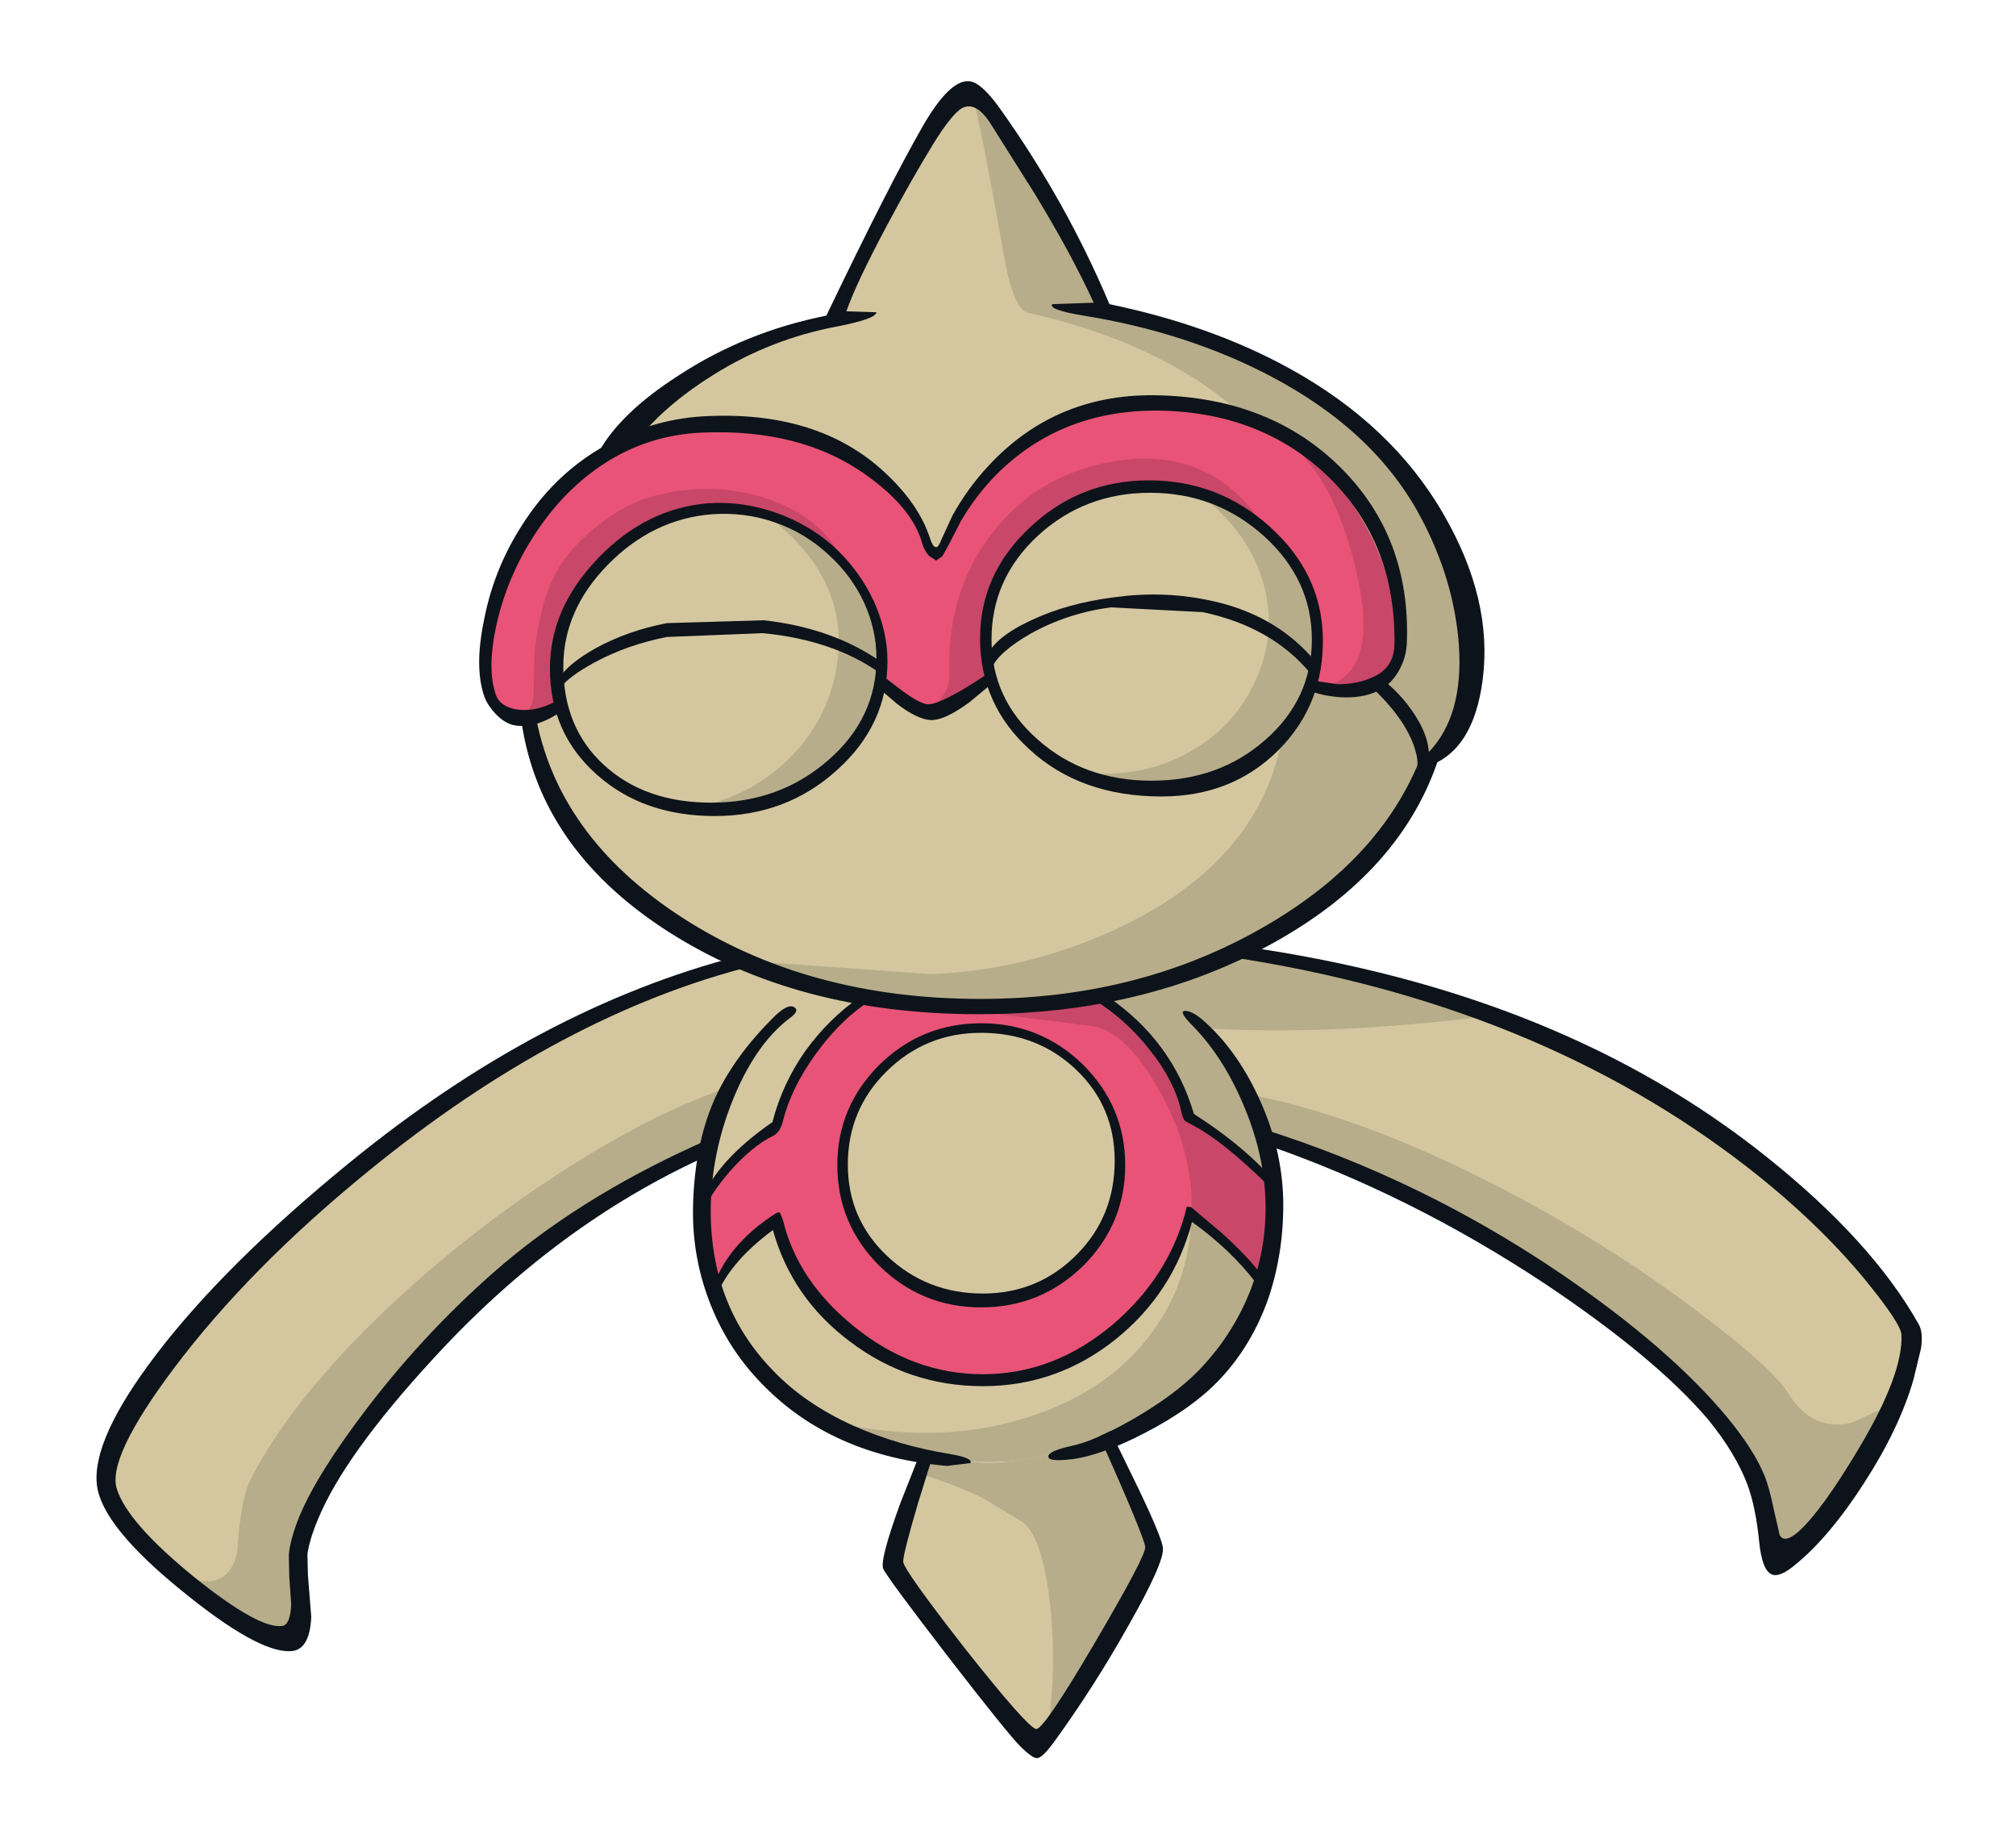 <svg:svg xmlns:svg="http://www.w3.org/2000/svg" height="176px" version="1.1" viewBox="-0.85 -8.5 192.55 192.55" width="193px"><svg:g><svg:path d="M164.95 107.75 Q175.0 114.1 182.5 122.05 187.25 127.1 189.55 130.95 191.7 134.5 185.55 143.9 180.0 152.4 177.0 153.9 176.05 154.4 175.75 153.6 L175.25 150.95 Q174.25 145.2 170.15 140.25 161.45 129.75 141.15 118.95 115.75 105.45 93.3 105.45 66.6 105.45 43.75 124.65 35.65 131.45 29.3 139.7 24.3 146.2 22.55 150.35 21.15 153.7 21.4 156.0 21.7 158.75 21.1 160.75 19.95 164.65 12.95 159.6 L2.4 150.35 Q-0.85 147.3 5.7 137.15 12.95 125.95 27.9 113.7 45.35 99.45 62.65 93.75 75.6 89.5 91.85 89.25 134.95 88.7 164.95 107.75" fill="#d4c79f" /><svg:path d="M91.85 89.25 Q121.55 88.9 145.25 97.95 124.8 100.5 109.25 98.55 94.7 96.75 78.6 90.15 L91.85 89.25" fill="#b7ad8a" /><svg:path d="M177.15 137.4 Q179.6 141.4 183.75 140.5 L188.75 138.2 Q186.7 142.85 182.5 148.2 178.7 153.1 177.0 153.9 176.05 154.4 175.75 153.6 L175.25 150.95 Q174.25 145.2 170.15 140.25 162.55 131.05 144.7 120.9 122.65 108.35 102.0 105.95 120.75 101.8 148.95 116.9 159.1 122.35 167.8 128.95 175.45 134.7 177.15 137.4" fill="#b7ad8a" /><svg:path d="M50.0 113.35 Q60.9 106.55 69.15 104.5 78.1 102.25 81.0 106.55 58.85 110.5 40.15 127.85 33.45 134.05 28.25 141.1 24.05 146.75 22.55 150.35 21.15 153.7 21.4 156.0 21.7 158.75 21.1 160.75 19.7 165.5 9.3 156.65 13.8 158.25 14.7 154.0 15.05 148.45 16.1 146.4 20.4 138.05 30.15 128.75 39.25 120.1 50.0 113.35" fill="#b7ad8a" /><svg:path d="M115.2 98.4 Q118.85 103.2 120.65 107.1 122.95 112.2 123.05 117.5 123.3 128.9 114.4 136.85 105.65 144.6 93.15 144.6 80.55 144.6 71.9 136.95 63.0 129.1 63.4 117.5 63.6 111.15 65.45 106.75 67.5 101.9 72.2 97.6 76.95 93.2 94.55 93.7 111.95 94.2 115.2 98.4" fill="#d4c79f" /><svg:path d="M101.7 92.2 Q108.3 91.25 112.15 94.45 114.15 96.1 115.2 98.4 118.85 103.2 120.65 107.1 122.95 112.2 123.05 117.5 123.3 128.9 114.4 136.85 105.65 144.6 93.15 144.6 83.9 144.6 76.5 140.25 87.65 142.95 97.2 140.0 106.5 137.15 111.15 130.1 116.0 122.7 114.05 113.25 111.85 102.8 101.7 92.2" fill="#b7ad8a" /><svg:path d="M106.3 96.85 Q112.15 101.25 114.1 108.25 114.85 109.05 118.75 111.6 122.5 114.3 123.1 116.6 124.15 120.4 123.25 123.55 L122.25 125.75 118.45 121.85 Q114.5 118.05 114.45 118.45 112.85 126.0 106.85 130.9 100.7 135.85 92.8 135.85 85.0 135.85 78.95 131.05 73.0 126.3 71.25 119.0 L67.95 122.4 64.7 125.75 Q64.05 123.9 63.85 121.6 63.55 118.7 64.15 116.4 64.7 114.2 67.75 111.8 70.25 109.85 71.15 109.7 72.7 102.2 78.75 97.25 84.85 92.3 92.8 92.3 100.35 92.3 106.3 96.85 M107.2 113.5 Q107.2 107.55 102.9 103.35 98.65 99.15 92.6 99.15 86.55 99.15 82.3 103.35 78.05 107.55 78.05 113.5 78.05 119.45 82.3 123.7 86.55 127.9 92.6 127.9 98.65 127.9 102.9 123.7 107.2 119.45 107.2 113.5" fill="#e85377" /><svg:path d="M104.3 98.95 L87.35 96.8 Q81.25 95.95 82.55 95.2 92.9 89.0 103.15 94.85 111.95 99.85 114.3 108.25 L118.95 111.6 Q122.7 114.3 123.3 116.6 124.35 120.4 123.45 123.55 L122.45 125.75 118.65 121.85 Q114.7 118.05 114.65 118.45 114.9 112.1 111.25 105.65 107.75 99.45 104.3 98.95" fill="#c94768" /><svg:path d="M87.0 143.4 Q91.9 145.65 99.2 143.9 102.85 143.0 105.55 141.65 L107.95 147.0 Q110.35 152.6 110.45 153.7 110.6 154.95 104.9 164.15 99.2 173.3 98.4 173.3 97.65 173.3 90.9 165.15 84.25 157.05 83.7 155.65 83.35 154.75 85.35 149.55 87.3 144.3 87.0 143.4" fill="#d4c79f" /><svg:path d="M105.55 141.65 L107.95 147.0 Q110.35 152.6 110.45 153.7 110.55 154.75 106.35 161.85 102.3 168.6 99.7 171.95 100.55 165.2 99.75 158.8 98.9 152.2 96.9 150.85 L92.75 148.35 Q90.2 147.1 86.6 145.95 87.25 144.0 87.0 143.4 91.9 145.65 99.2 143.9 102.85 143.0 105.55 141.65" fill="#b7ad8a" /><svg:path d="M126.95 86.3 Q112.7 96.75 92.55 96.75 72.4 96.75 58.6 86.55 44.85 76.35 44.85 61.5 44.85 46.7 59.1 36.3 73.3 25.95 93.5 25.95 113.7 25.95 127.45 36.05 141.2 46.15 141.2 60.95 141.2 75.8 126.95 86.3" fill="#d4c79f" /><svg:path d="M87.3 93.5 Q97.15 93.15 106.5 88.9 120.8 82.35 123.8 70.3 127.45 55.6 115.7 29.8 127.4 34.2 134.2 42.35 141.2 50.75 141.2 60.95 141.2 75.8 126.95 86.3 112.7 96.75 92.55 96.75 79.65 96.75 68.55 92.15 L87.3 93.5" fill="#b7ad8a" /><svg:path d="M139.35 45.55 Q143.55 55.15 143.3 62.7 143.1 69.9 139.15 71.1 138.1 67.75 136.7 65.7 134.1 62.0 128.65 60.45 120.85 58.2 87.25 53.2 51.8 47.85 47.65 49.05 56.2 28.75 76.85 25.45 80.8 17.2 84.9 10.15 89.9 1.45 91.2 1.8 95.3 2.95 105.75 24.4 114.3 25.35 123.75 30.45 135.45 36.75 139.35 45.55" fill="#d4c79f" /><svg:path d="M123.75 30.45 Q135.45 36.75 139.35 45.55 143.55 55.15 143.3 62.7 143.1 69.9 139.15 71.1 138.15 68.0 136.95 66.1 134.8 62.65 130.3 60.95 130.3 58.1 129.4 54.25 L127.65 47.65 Q124.85 36.25 111.95 29.4 105.6 26.05 97.5 24.25 95.95 23.9 94.9 17.75 92.85 6.05 91.85 2.1 96.15 4.75 105.75 24.4 114.3 25.35 123.75 30.45" fill="#b7ad8a" /><svg:path d="M111.5 34.0 Q122.35 34.25 129.2 41.5 135.65 48.35 136.35 59.05 136.6 62.55 131.9 63.45 127.55 64.25 126.05 62.7 124.85 61.5 110.95 61.0 L94.9 61.65 90.4 64.35 Q87.85 65.85 87.2 65.85 L83.1 63.3 Q79.05 60.6 76.85 60.1 L63.1 60.6 Q52.1 61.85 50.8 63.4 48.8 65.8 45.5 66.25 42.15 66.65 41.35 64.45 40.4 61.75 41.3 57.2 42.25 52.45 44.95 48.0 51.7 36.75 63.4 36.3 74.45 35.85 81.6 41.15 86.15 44.55 87.2 47.85 87.55 49.15 88.25 49.2 88.9 49.2 89.3 48.0 90.55 44.15 94.55 40.3 101.3 33.8 111.5 34.0" fill="#e85377" /><svg:path d="M53.75 45.6 Q57.3 43.1 62.45 42.75 67.5 42.45 71.8 44.35 76.4 46.4 78.1 50.25 80.1 54.65 77.8 60.4 L76.85 60.1 63.1 60.6 Q52.1 61.85 50.8 63.4 49.65 64.75 47.9 65.55 46.15 66.3 44.5 66.3 45.75 65.85 45.75 63.85 L45.85 59.55 Q46.5 54.6 47.85 51.9 49.6 48.45 53.75 45.6" fill="#c94768" /><svg:path d="M105.75 39.95 Q114.2 38.25 119.6 43.4 125.7 49.3 123.9 61.5 L107.2 60.75 Q96.45 60.75 94.9 61.65 L90.55 64.25 Q88.1 65.75 87.35 65.85 L88.4 64.65 Q89.35 63.5 89.3 62.05 89.0 53.65 93.6 47.55 98.15 41.5 105.75 39.95" fill="#c94768" /><svg:path d="M125.3 38.2 Q130.2 41.5 133.1 47.0 135.95 52.4 136.35 59.05 136.55 61.75 133.55 62.95 131.1 63.95 128.15 63.5 134.3 62.4 132.05 51.95 129.95 42.35 125.3 38.2" fill="#c94768" /><svg:path d="M76.9 49.15 Q82.1 53.85 82.1 60.45 82.1 66.9 76.9 71.45 71.7 76.0 64.35 76.0 57.1 76.0 52.7 71.9 48.35 67.8 48.35 61.3 48.35 55.4 53.0 50.45 57.75 45.35 64.35 44.85 71.55 44.3 76.9 49.15" fill="#d4c79f" /><svg:path d="M76.9 71.45 Q71.7 76.0 64.35 76.0 L63.0 75.95 Q68.2 74.9 72.0 71.4 75.65 68.05 77.0 63.45 80.0 52.85 70.1 45.4 75.35 46.85 78.75 51.1 82.1 55.3 82.1 60.45 82.1 66.9 76.9 71.45" fill="#b7ad8a" /><svg:path d="M110.3 42.6 Q117.45 42.6 122.6 47.3 127.75 51.95 127.75 58.45 127.75 64.9 122.7 69.35 117.65 73.75 110.45 73.75 103.3 73.75 98.25 69.35 93.2 64.9 93.2 58.45 93.2 51.95 98.15 47.3 103.2 42.6 110.3 42.6" fill="#d4c79f" /><svg:path d="M110.45 73.75 Q106.75 73.75 103.25 72.4 109.5 73.05 114.5 70.2 119.2 67.55 121.35 62.75 123.55 57.9 122.25 52.85 120.8 47.35 115.6 43.35 120.95 44.95 124.3 49.05 127.75 53.25 127.75 58.45 127.75 64.9 122.7 69.35 117.65 73.75 110.45 73.75" fill="#b7ad8a" /><svg:path d="M67.3 91.6 L68.85 92.6 Q48.6 97.65 28.35 114.2 15.9 124.35 8.05 134.8 1.0 144.2 2.1 147.45 3.25 151.0 10.2 156.65 17.05 162.15 19.45 161.75 20.25 161.6 20.35 159.5 L20.15 156.65 20.1 154.3 Q20.25 152.65 21.2 150.3 23.1 145.75 28.3 138.95 34.8 130.45 42.75 123.7 51.65 116.25 64.1 110.8 L63.9 112.55 Q48.1 119.7 35.2 133.8 25.9 143.9 23.15 150.6 22.25 152.75 22.05 154.25 L22.1 156.4 22.45 160.8 Q22.3 164.35 20.25 164.4 16.8 164.55 8.8 158.0 0.5 151.25 0.0 147.0 -0.55 142.2 6.2 133.35 13.4 123.9 26.45 113.25 46.35 97.0 67.3 91.6" fill="#0d131a" /><svg:path d="M170.7 139.85 Q173.55 143.3 174.65 146.0 175.15 147.2 175.65 149.65 L176.25 152.25 Q176.75 153.15 178.2 151.9 180.65 149.7 184.55 143.15 189.2 135.35 189.0 131.25 188.95 130.1 185.15 125.45 180.15 119.4 172.9 113.75 150.75 96.55 118.65 91.7 L120.4 90.65 Q153.4 95.4 174.95 112.7 185.9 121.45 190.8 130.15 191.3 131.0 191.05 132.7 L190.25 136.0 Q188.75 141.15 185.05 146.85 181.55 152.3 178.0 155.25 176.25 156.75 175.4 156.35 174.4 155.9 174.1 152.95 173.75 149.35 172.85 146.9 171.6 143.65 168.8 140.2 163.35 133.75 151.7 125.95 137.5 116.55 122.4 111.35 L122.05 109.7 Q138.75 114.95 153.45 124.95 164.65 132.6 170.7 139.85" fill="#0d131a" /><svg:path d="M114.75 98.9 Q113.25 97.4 113.95 97.35 114.65 97.35 115.7 98.2 119.25 101.25 121.6 106.25 124.1 111.55 124.25 117.05 124.35 122.45 122.75 127.3 120.95 132.5 117.4 136.15 114.65 139.0 109.85 141.5 105.25 143.9 102.1 144.3 99.6 144.6 99.65 144.0 99.65 143.45 102.1 142.9 104.35 142.45 108.35 140.2 112.8 137.65 115.35 135.05 118.85 131.45 120.7 126.9 122.5 122.4 122.4 117.5 122.3 112.3 120.0 107.0 117.9 102.1 114.75 98.9" fill="#0d131a" /><svg:path d="M71.1 97.8 Q72.4 96.6 73.0 96.95 73.65 97.3 72.65 98.05 69.15 100.65 66.8 106.2 64.5 111.65 64.3 117.4 64.0 128.05 70.85 135.05 74.15 138.5 79.25 140.8 83.85 142.85 89.3 143.75 91.75 144.15 91.5 144.7 L89.05 145.0 Q76.9 143.95 69.6 136.35 65.95 132.6 64.1 127.65 62.25 122.75 62.45 117.4 62.65 111.35 64.6 106.8 66.65 102.15 71.1 97.8" fill="#0d131a" /><svg:path d="M78.9 132.0 Q72.8 127.45 70.8 120.3 65.95 123.9 64.7 127.75 L64.45 126.55 Q65.9 121.95 70.95 118.65 71.4 118.35 71.55 118.5 L71.85 119.25 Q73.4 125.65 79.3 130.4 85.45 135.4 92.8 135.4 100.25 135.4 106.45 130.15 112.1 125.3 113.95 118.65 L114.15 117.85 114.6 117.9 117.8 120.6 Q120.55 123.1 121.9 124.9 L121.45 125.9 Q118.8 122.4 114.7 119.45 112.75 126.85 106.75 131.7 100.6 136.65 92.8 136.65 85.05 136.65 78.9 132.0" fill="#0d131a" /><svg:path d="M70.8 110.45 Q68.65 111.5 66.3 114.15 64.15 116.65 63.4 118.6 L63.3 117.25 Q64.9 113.05 70.75 109.0 71.8 104.95 74.2 101.55 76.65 98.15 80.05 95.8 L81.5 95.95 Q78.1 98.0 75.3 101.85 72.7 105.45 71.85 108.9 71.55 110.1 70.8 110.45" fill="#0d131a" /><svg:path d="M104.4 96.15 L105.85 95.85 Q112.65 100.5 114.9 108.15 119.3 110.95 122.35 114.1 L122.5 115.45 Q117.9 111.0 115.0 109.45 L114.0 108.9 Q113.75 108.7 113.6 108.0 112.9 104.7 110.2 101.35 107.75 98.25 104.4 96.15" fill="#0d131a" /><svg:path d="M106.6 113.05 Q106.6 107.35 102.55 103.5 98.5 99.65 92.6 99.65 86.8 99.65 82.7 103.7 78.65 107.7 78.65 113.45 78.65 119.15 82.8 123.05 86.95 126.95 92.8 126.95 98.6 126.95 102.65 122.85 106.6 118.85 106.6 113.05 M103.3 103.0 Q107.7 107.4 107.7 113.5 107.7 119.65 103.3 124.05 98.85 128.4 92.6 128.4 86.4 128.4 81.95 124.05 77.55 119.65 77.55 113.5 77.55 107.4 81.95 103.0 86.4 98.65 92.6 98.65 98.85 98.65 103.3 103.0" fill="#0d131a" /><svg:path d="M105.0 141.9 L106.15 141.35 109.0 147.2 Q111.55 152.5 111.65 153.6 111.8 155.1 108.05 161.7 104.4 168.2 100.25 173.9 99.05 175.55 98.5 175.6 98.0 175.65 96.7 174.35 95.35 173.0 89.05 164.85 82.7 156.6 82.35 155.75 82.0 154.8 84.15 148.9 L86.4 143.2 87.65 143.6 86.0 148.9 Q84.4 154.35 84.45 155.05 84.55 155.95 90.9 164.1 97.35 172.25 98.35 172.55 99.1 172.75 104.5 163.55 109.85 154.45 109.8 153.5 109.7 152.45 105.0 141.9" fill="#0d131a" /><svg:path d="M139.05 69.75 Q139.65 70.55 140.6 70.7 136.7 82.8 123.1 90.3 109.65 97.7 92.35 97.7 73.3 97.7 59.75 89.0 45.95 80.1 44.35 66.15 L45.9 66.15 Q48.15 79.05 61.25 87.55 74.45 96.1 92.55 96.1 109.1 96.1 122.15 88.6 135.0 81.25 139.05 69.75" fill="#0d131a" /><svg:path d="M138.75 45.85 Q133.95 36.65 122.85 30.85 114.15 26.3 103.35 24.55 99.65 23.95 100.05 23.35 L104.4 23.2 Q102.1 18.15 98.2 11.75 L93.6 4.45 Q92.1 2.1 90.65 2.8 89.55 3.4 87.55 6.65 85.25 10.4 82.7 15.2 79.5 21.2 78.5 24.1 L81.65 24.2 Q81.6 24.9 77.45 25.7 70.6 27.0 64.65 30.7 59.95 33.6 57.0 37.1 56.4 37.15 54.75 37.95 L52.55 38.85 Q54.85 34.7 60.95 30.8 67.9 26.25 76.4 24.55 83.0 10.8 86.45 4.8 89.25 -0.1 91.3 0.0 92.55 0.05 94.5 2.75 101.5 12.55 106.05 23.35 116.65 25.55 124.85 30.05 135.7 36.0 141.1 45.45 146.2 54.3 145.15 62.6 144.2 70.15 139.35 71.75 L138.3 71.7 Q138.4 70.85 137.85 69.35 136.7 66.4 133.35 63.3 L134.25 62.35 Q136.5 64.0 138.0 66.3 139.4 68.45 139.5 70.25 143.15 66.45 142.65 59.05 142.15 52.3 138.75 45.85" fill="#0d131a" /><svg:path d="M88.45 48.0 L89.6 45.5 Q91.2 42.6 93.45 40.2 100.6 32.55 111.4 32.9 123.0 33.25 130.25 40.45 137.6 47.75 137.2 58.8 137.15 60.35 136.35 61.75 135.5 63.25 134.05 63.9 132.45 64.65 130.15 64.5 128.1 64.35 126.6 63.65 L126.95 62.7 129.95 63.15 Q132.05 63.15 133.65 62.4 135.8 61.45 135.9 59.1 136.1 48.35 129.0 41.45 122.1 34.75 111.5 34.5 101.1 34.3 94.2 41.2 92.05 43.4 90.5 46.05 L89.35 48.3 88.55 49.75 87.9 50.2 87.15 49.7 Q86.6 49.1 86.35 48.1 85.25 44.6 80.65 41.3 73.8 36.35 63.4 36.8 58.25 37.0 53.85 39.6 49.4 42.25 46.2 46.95 43.1 51.5 41.9 56.7 40.8 61.5 41.8 64.3 42.2 65.4 43.75 65.75 46.05 66.2 48.65 64.6 L48.65 66.0 Q45.9 67.85 43.75 67.45 42.8 67.3 41.8 66.3 40.95 65.4 40.6 64.5 39.5 61.45 40.55 56.4 41.65 50.7 44.95 45.85 48.2 41.0 53.15 38.2 57.95 35.45 63.4 35.1 75.5 34.4 82.55 41.0 86.1 44.3 87.25 47.85 87.55 48.8 87.9 48.8 88.15 48.8 88.45 48.0" fill="#0d131a" /><svg:path d="M87.35 66.9 Q85.95 66.85 83.8 65.2 L81.4 63.15 81.75 61.85 84.3 63.8 Q86.25 65.25 87.1 65.25 88.55 65.2 93.15 62.15 L93.6 63.2 91.3 65.1 Q88.75 66.95 87.35 66.9" fill="#0d131a" /><svg:path d="M71.0 46.2 Q67.85 45.1 64.4 45.35 58.2 45.85 53.5 50.65 48.85 55.4 48.85 61.3 48.85 67.7 53.1 71.6 57.4 75.55 64.35 75.55 71.5 75.55 76.6 71.1 81.65 66.7 81.65 60.45 81.65 57.45 80.35 54.6 79.05 51.8 76.7 49.65 74.2 47.3 71.0 46.2 M81.35 54.4 Q82.8 57.6 82.8 60.75 82.8 67.4 77.5 72.15 72.2 76.95 64.7 76.95 57.25 76.95 52.4 72.65 47.45 68.3 47.45 61.5 47.45 55.2 52.45 50.0 57.45 44.75 64.0 44.2 67.6 43.95 71.15 45.2 74.7 46.45 77.35 48.9 79.85 51.25 81.35 54.4" fill="#0d131a" /><svg:path d="M82.05 60.75 L81.75 61.8 Q76.95 58.5 69.75 57.8 L59.7 58.2 Q55.6 59.0 52.15 60.85 49.3 62.4 48.5 63.6 L48.45 62.45 Q49.45 60.95 52.2 59.4 55.55 57.55 59.7 56.75 L69.85 56.45 Q77.0 57.25 82.05 60.75" fill="#0d131a" /><svg:path d="M110.3 43.1 Q103.45 43.1 98.55 47.6 93.7 52.1 93.7 58.45 93.7 64.7 98.55 68.95 103.4 73.25 110.45 73.25 117.55 73.25 122.4 68.95 127.25 64.7 127.25 58.45 127.25 52.2 122.25 47.65 117.2 43.1 110.3 43.1 M97.75 46.7 Q102.95 41.8 110.2 41.8 117.5 41.8 122.9 46.7 128.25 51.55 128.4 58.2 128.55 65.25 123.75 70.05 118.9 74.9 111.5 74.9 103.0 74.9 97.65 69.95 92.5 65.25 92.5 58.35 92.5 51.6 97.75 46.7" fill="#0d131a" /><svg:path d="M106.5 54.05 Q111.45 53.35 116.2 54.3 123.4 55.7 127.6 60.75 L127.05 61.95 Q123.05 57.15 115.85 55.6 L106.2 55.1 Q101.65 55.7 97.8 57.85 94.4 59.8 93.7 61.5 L93.2 60.25 Q94.0 58.25 97.85 56.45 101.7 54.65 106.5 54.05" fill="#0d131a" /></svg:g></svg:svg>